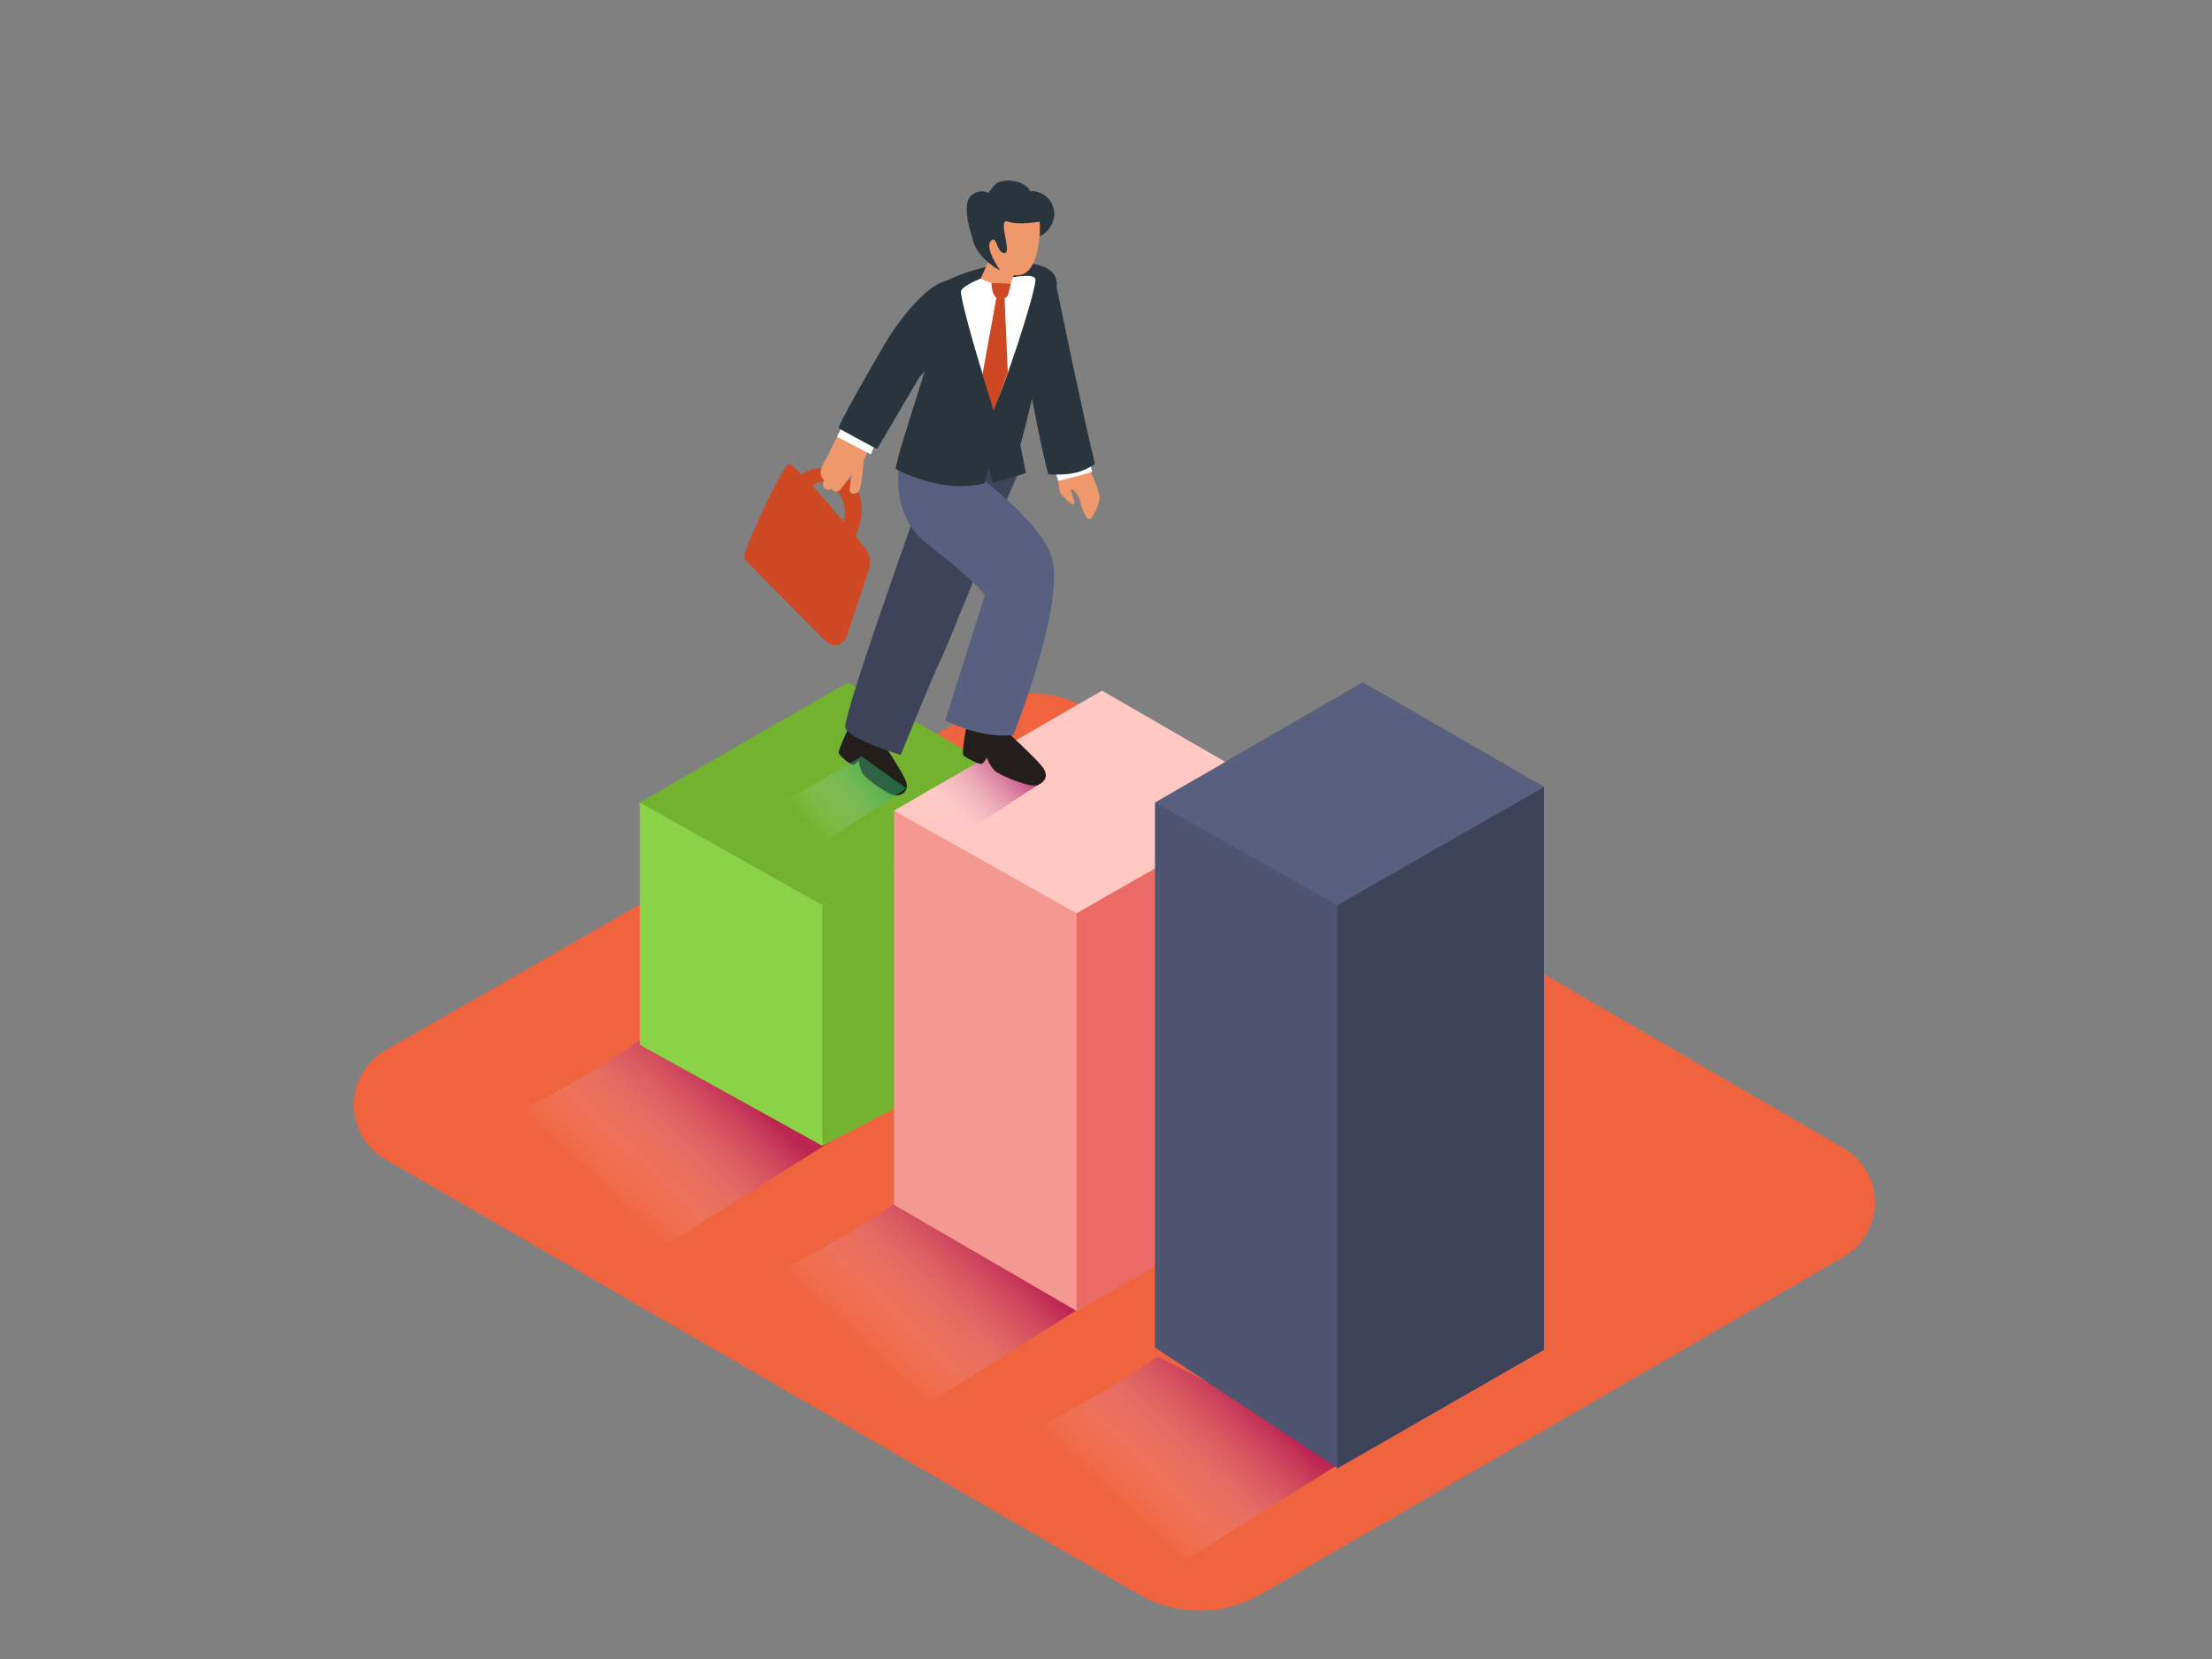 <svg xmlns="http://www.w3.org/2000/svg" xmlns:xlink="http://www.w3.org/1999/xlink" viewBox="0 0 400 300"><rect x="0" y="0" width="400" height="300" fill="#808080" stroke="none"/><defs><linearGradient id="linear-gradient" x1="180.67" y1="271.75" x2="159.71" y2="249.52" gradientTransform="matrix(-1, 0, 0, 1, 382.61, 0)" gradientUnits="userSpaceOnUse"><stop offset="0" stop-color="#fff" stop-opacity="0"/><stop offset="1" stop-color="#9e005d"/></linearGradient><linearGradient id="linear-gradient-2" x1="274.42" y1="214.61" x2="253.46" y2="192.39" xlink:href="#linear-gradient"/><linearGradient id="linear-gradient-3" x1="227.12" y1="243.32" x2="206.16" y2="221.09" xlink:href="#linear-gradient"/><linearGradient id="linear-gradient-4" x1="169.54" y1="149.05" x2="182.83" y2="136.92" gradientTransform="matrix(1, 0, 0, 1, 0, 0)" xlink:href="#linear-gradient"/><linearGradient id="linear-gradient-5" x1="145.89" y1="149.02" x2="161.01" y2="136.39" gradientUnits="userSpaceOnUse"><stop offset="0" stop-color="#fff" stop-opacity="0"/><stop offset="1" stop-color="#009245"/></linearGradient></defs><g style="isolation:isolate"><g id="Layer_2" data-name="Layer 2"><polyline points="208.86 145.12 208.86 243.66 241.86 265.48 279.19 244.06 279.19 142.31" opacity="0.3"/><polygon points="241.86 163.66 241.86 265.48 279.19 244.06 279.19 142.31 241.86 163.66" opacity="0.3"/><polygon points="208.86 145.12 246.45 123.41 279.19 142.31 241.86 163.66 208.86 145.12" opacity="0.3"/><path d="M333.32,227.31,228,288.28a22.08,22.08,0,0,1-22.11,0L69.69,209.66a11.38,11.38,0,0,1,0-19.72L178,127.81a17.91,17.91,0,0,1,17.9,0l137.46,79.78A11.38,11.38,0,0,1,333.32,227.31Z" fill="#f0633f"/><path d="M209.39,245.29l34.95,18.05-35.61,22.34h-.93c-14.42-8-24.18-13.85-34.43-20.18C186.62,258.43,197.13,253.92,209.39,245.29Z" opacity="0.63" fill="url(#linear-gradient)" style="mix-blend-mode:multiply"/><polyline points="208.86 145.12 208.86 243.66 241.86 265.48 279.19 244.06 279.19 142.31" opacity="0.18"/><path d="M115.65,188.15l34.95,18.05L115,228.53h-.93c-14.42-8-24.18-13.85-34.43-20.18C92.87,201.29,103.38,196.78,115.65,188.15Z" opacity="0.63" fill="url(#linear-gradient-2)" style="mix-blend-mode:multiply"/><path d="M162.95,216.86l34.95,18.05-35.61,22.34h-.93c-14.42-8-24.18-13.85-34.43-20.18C140.17,230,150.69,225.49,162.95,216.86Z" opacity="0.63" fill="url(#linear-gradient-3)" style="mix-blend-mode:multiply"/><polyline points="115.7 145.12 115.7 188.94 148.7 207.19 186.03 187.73 186.03 142.31" fill="#8bd346"/><polygon points="148.7 163.66 148.7 207.19 186.03 187.73 186.03 142.31 148.7 163.66" fill="#72b22f"/><polygon points="115.7 145.12 153.29 123.41 186.03 142.31 148.7 163.66 115.7 145.12" fill="#72b22f"/><polyline points="161.67 146.59 161.67 217.87 194.67 237.05 232.01 215.13 232.01 143.79" fill="#f49992"/><polygon points="194.67 165.14 194.67 237.05 232.01 215.78 232.01 143.79 194.67 165.14" fill="#ea6b65"/><polygon points="161.67 146.59 199.27 124.89 232.01 143.79 194.67 165.14 161.67 146.59" fill="#ffc8c2"/><polyline points="208.86 145.12 208.86 243.66 241.86 265.48 279.19 244.06 279.19 142.31" fill="#595f7f"/><polygon points="241.86 163.66 241.86 265.48 279.19 244.06 279.19 142.31 241.86 163.66" fill="#595f7f"/><polyline points="208.86 145.12 208.86 243.66 241.86 265.48 279.19 244.06 279.19 142.31" opacity="0.12"/><polygon points="241.86 163.66 241.86 265.48 279.19 244.06 279.19 142.31 241.86 163.66" fill="#595f7f"/><polygon points="241.86 163.66 241.86 265.48 279.19 244.06 279.19 142.31 241.86 163.66" opacity="0.31"/><path d="M171.78,152.27l16.52-10.71-8.11-5.82c-7.4,4.53-12.16,6.92-18.51,10.86C164.9,148.26,168.51,150.68,171.78,152.27Z" opacity="0.63" fill="url(#linear-gradient-4)" style="mix-blend-mode:multiply"/><path d="M191.43,85.82c-.16.24-.05,3,.44,3.5s1.87,2.13,2.31,1.86-.71-2.36-.49-2.66,1.54,1.34,1.59,1.89,1,3.57,1.7,3.46,1.92-2.88,1.87-4-2.25-6.09-2.25-6.09" fill="#ef986c"/><path d="M191,85.82s.37,1.14.37,1.14,5.42-1.3,6.14-1.68L197,83.57" fill="#fff"/><path d="M198,83.89c-2.51-10.51-4.66-21.13-6.87-31.7l-.09-.42L184.83,62.9c.88,3.72,3,16.6,4.75,22.9C193,85.9,195.3,85.73,198,83.89Z" fill="#2a343d"/><path d="M152.17,95.41a6.18,6.18,0,0,0-1.64-7.47c-3.83-3.23-6.24,4.37-6.24,4.37l-1.93-1.6s1.34-8.42,8.91-5.31,3.4,11.71,3.4,11.71Z" fill="#ce4823"/><path d="M149.74,82.34l.15-.26a.72.72,0,0,1,.08-.29l3.18-6.39a.53.53,0,0,1,.51-.33,6.28,6.28,0,0,1,.59-1.13,1.73,1.73,0,0,1,2,.3c.44-.25,1.17-.07,1.06.57s-.26,1.52-.41,2.28l0,0,.14-.21a.63.63,0,0,1,.4-.29c.34-.49.65-1,1-1.49.46-.75,1.6,0,1.14.76l-.47.75c.5,0,1,.54.56,1a22.72,22.72,0,0,0-3.46,5.62c-.11,1.37-.27,2.74-.48,4.11-.13.84-.32,2-1.43,1.93a.69.69,0,0,1-.65-.72q.14-1.4.39-2.79l-.62.87A18.32,18.32,0,0,1,152,88.45a1,1,0,0,1-1.07.38.83.83,0,0,1-.57-.53.82.82,0,0,1-1.12.12c-.52-.36-.46-1-.24-1.64C147.61,85.51,149,83.64,149.74,82.34Z" fill="#ef986c"/><path d="M157.09,103.08a4.39,4.39,0,0,0-.77-4.15c-3.66-4.49-12.75-15.47-13.74-15-1.23.56-8.51,16.27-8,17.06.41.6,10.06,10.28,14.79,15a2.24,2.24,0,0,0,3.71-.88Z" fill="#ce4823"/><path d="M174.83,131.06s-1,5.09-.6,5.52,2.78,1.68,3.27,1.54.94-1.18.94-1.18a6.88,6.88,0,0,0,1.44,2.44c.87.76,6.39,3.16,7.75,2.58s1.91-1.54,1.13-2.91-6.91-6.94-6.91-6.94" fill="#231e1b"/><path d="M153.5,131.52s-2.06,4.26-1.81,4.73a6.9,6.9,0,0,0,2.52,2.05c.46,0,1.1-.83,1.1-.83a6.1,6.1,0,0,0,.7,2.45c.59.86,4.88,4.14,6.22,3.92s2-.95,1.67-2.32-4.46-7.57-4.46-7.57" fill="#231e1b"/><path d="M184.83,83.89l-5.71,13.38s-7.79,19.6-9,22c-1.48,3-7.25,17.26-7.25,17.26s-9.3-2.86-10-4.89,16.45-49.44,16.45-49.44l.93-4.28" fill="#595f7f"/><path d="M184.83,83.89l-5.71,13.38s-7.79,19.6-9,22c-1.48,3-7.25,17.26-7.25,17.26s-9.3-2.86-10-4.89,16.45-49.44,16.45-49.44l.93-4.28" opacity="0.3"/><path d="M163.14,81.45s-3.43,10.86,4.64,17,10.33,9.14,10.33,9.14l-7.18,22.66s6.21,3.36,12.31,2.67c0,0,9.88-24.67,6.77-32.69-2.54-6.55-13.46-14.4-13.46-14.4Z" fill="#595f7f"/><path d="M151.69,77.43c-.34-.24,5-9.56,8.31-15.23s9-11.91,11.77-11.36,3,2.49,3.19,5.12-8.76,12.33-8.76,12.33l-7.58,12.88A47.61,47.61,0,0,1,151.69,77.43Z" fill="#2a343d"/><path d="M169.19,51.77a34,34,0,0,1,11.35-3.9c6.53-1,10.95.36,10.53,3.9s-6.45,29.41-6.83,29.41-9.09,8.66-21.45.1c0,0,7.48-24.17,8-24.81" fill="#2a343d"/><path d="M177.35,50.38s-3.22,1.22-3.57,2.26,5.19,20.23,6,20.49,8-21.63,7.44-22.75-5.31,0-5.31,0" fill="#fff"/><path d="M179.62,45.35l-2.28,5a7.93,7.93,0,0,0,5.47.91l2-6.3" fill="#ef986c"/><path d="M175.33,35.72a2.77,2.77,0,0,1,3.4-.85.53.53,0,0,1,.09-.14c.72-.78,1-1.6,2.15-1.91a5.88,5.88,0,0,1,3.09.11,3.77,3.77,0,0,1,2.31,1.7.47.47,0,0,1,.28-.07,4.14,4.14,0,0,1,4,4.23c-.09,1.87-1.57,4-3.5,4.09a6.9,6.9,0,0,1-2.89.38,1.17,1.17,0,0,1-.82-1.88l-.14-.09-.11,0a1,1,0,0,1-1.29.16l-.16-.1a3.34,3.34,0,0,1-.69-.25l-.27.09.09.27a1.1,1.1,0,0,1-.51,1.24,1.73,1.73,0,0,1-.66.15,6,6,0,0,0,2,1.79c1.06.53.45,1.94-.51,2,.47.35.29,2.5-.26,2.19a11.2,11.2,0,0,1-5.5-7.21C175,40.26,174.36,36.95,175.33,35.72Z" fill="#2a343d"/><path d="M187.95,40.07c.27,0,.28,9.06-3.45,9.66-4.7.76-6.47-4.83-6.47-4.83s-.69-4.14,2.24-5.52S184.58,40.67,187.95,40.07Z" fill="#ef986c"/><path d="M187.95,40.07s-3.71.69-5.7,0,.86,5.7-.6,5.7-1.38-3.45-2.5-2.16,1.69,5.29,1.69,5.29-4-2-4.92-5.46,3.48-6.73,7.71-6.39S187.95,40.07,187.95,40.07Z" fill="#2a343d"/><path d="M162.79,81.28l-.87,3.47S170,89.43,178,87.4l.81-2.81.7,2.73s4.39-1.17,6-1.8l-1.18-5.93" fill="#2a343d"/><path d="M179.29,51.18s0,2,.88,2.65a1.53,1.53,0,0,0,2.08-.39c.1-.34.56-2.14.56-2.14" fill="#ce4823"/><polygon points="180.18 53.83 177.68 67.63 179.68 74.31 182.24 67.35 181.64 53.6 180.18 53.83" fill="#ce4823"/><polygon points="152.02 77.66 151.36 78.99 157.47 82.16 158 80.9 152.02 77.66" fill="#fff"/><path d="M147.39,153.28l16.52-10.71-8.11-5.82c-7.4,4.53-12.16,6.92-18.51,10.86C140.51,149.27,144.12,151.69,147.39,153.28Z" opacity="0.63" fill="url(#linear-gradient-5)" style="mix-blend-mode:multiply"/><polygon points="208.86 145.12 246.45 123.41 279.19 142.31 241.86 163.66 208.86 145.12" fill="#595f7f"/></g></g></svg>